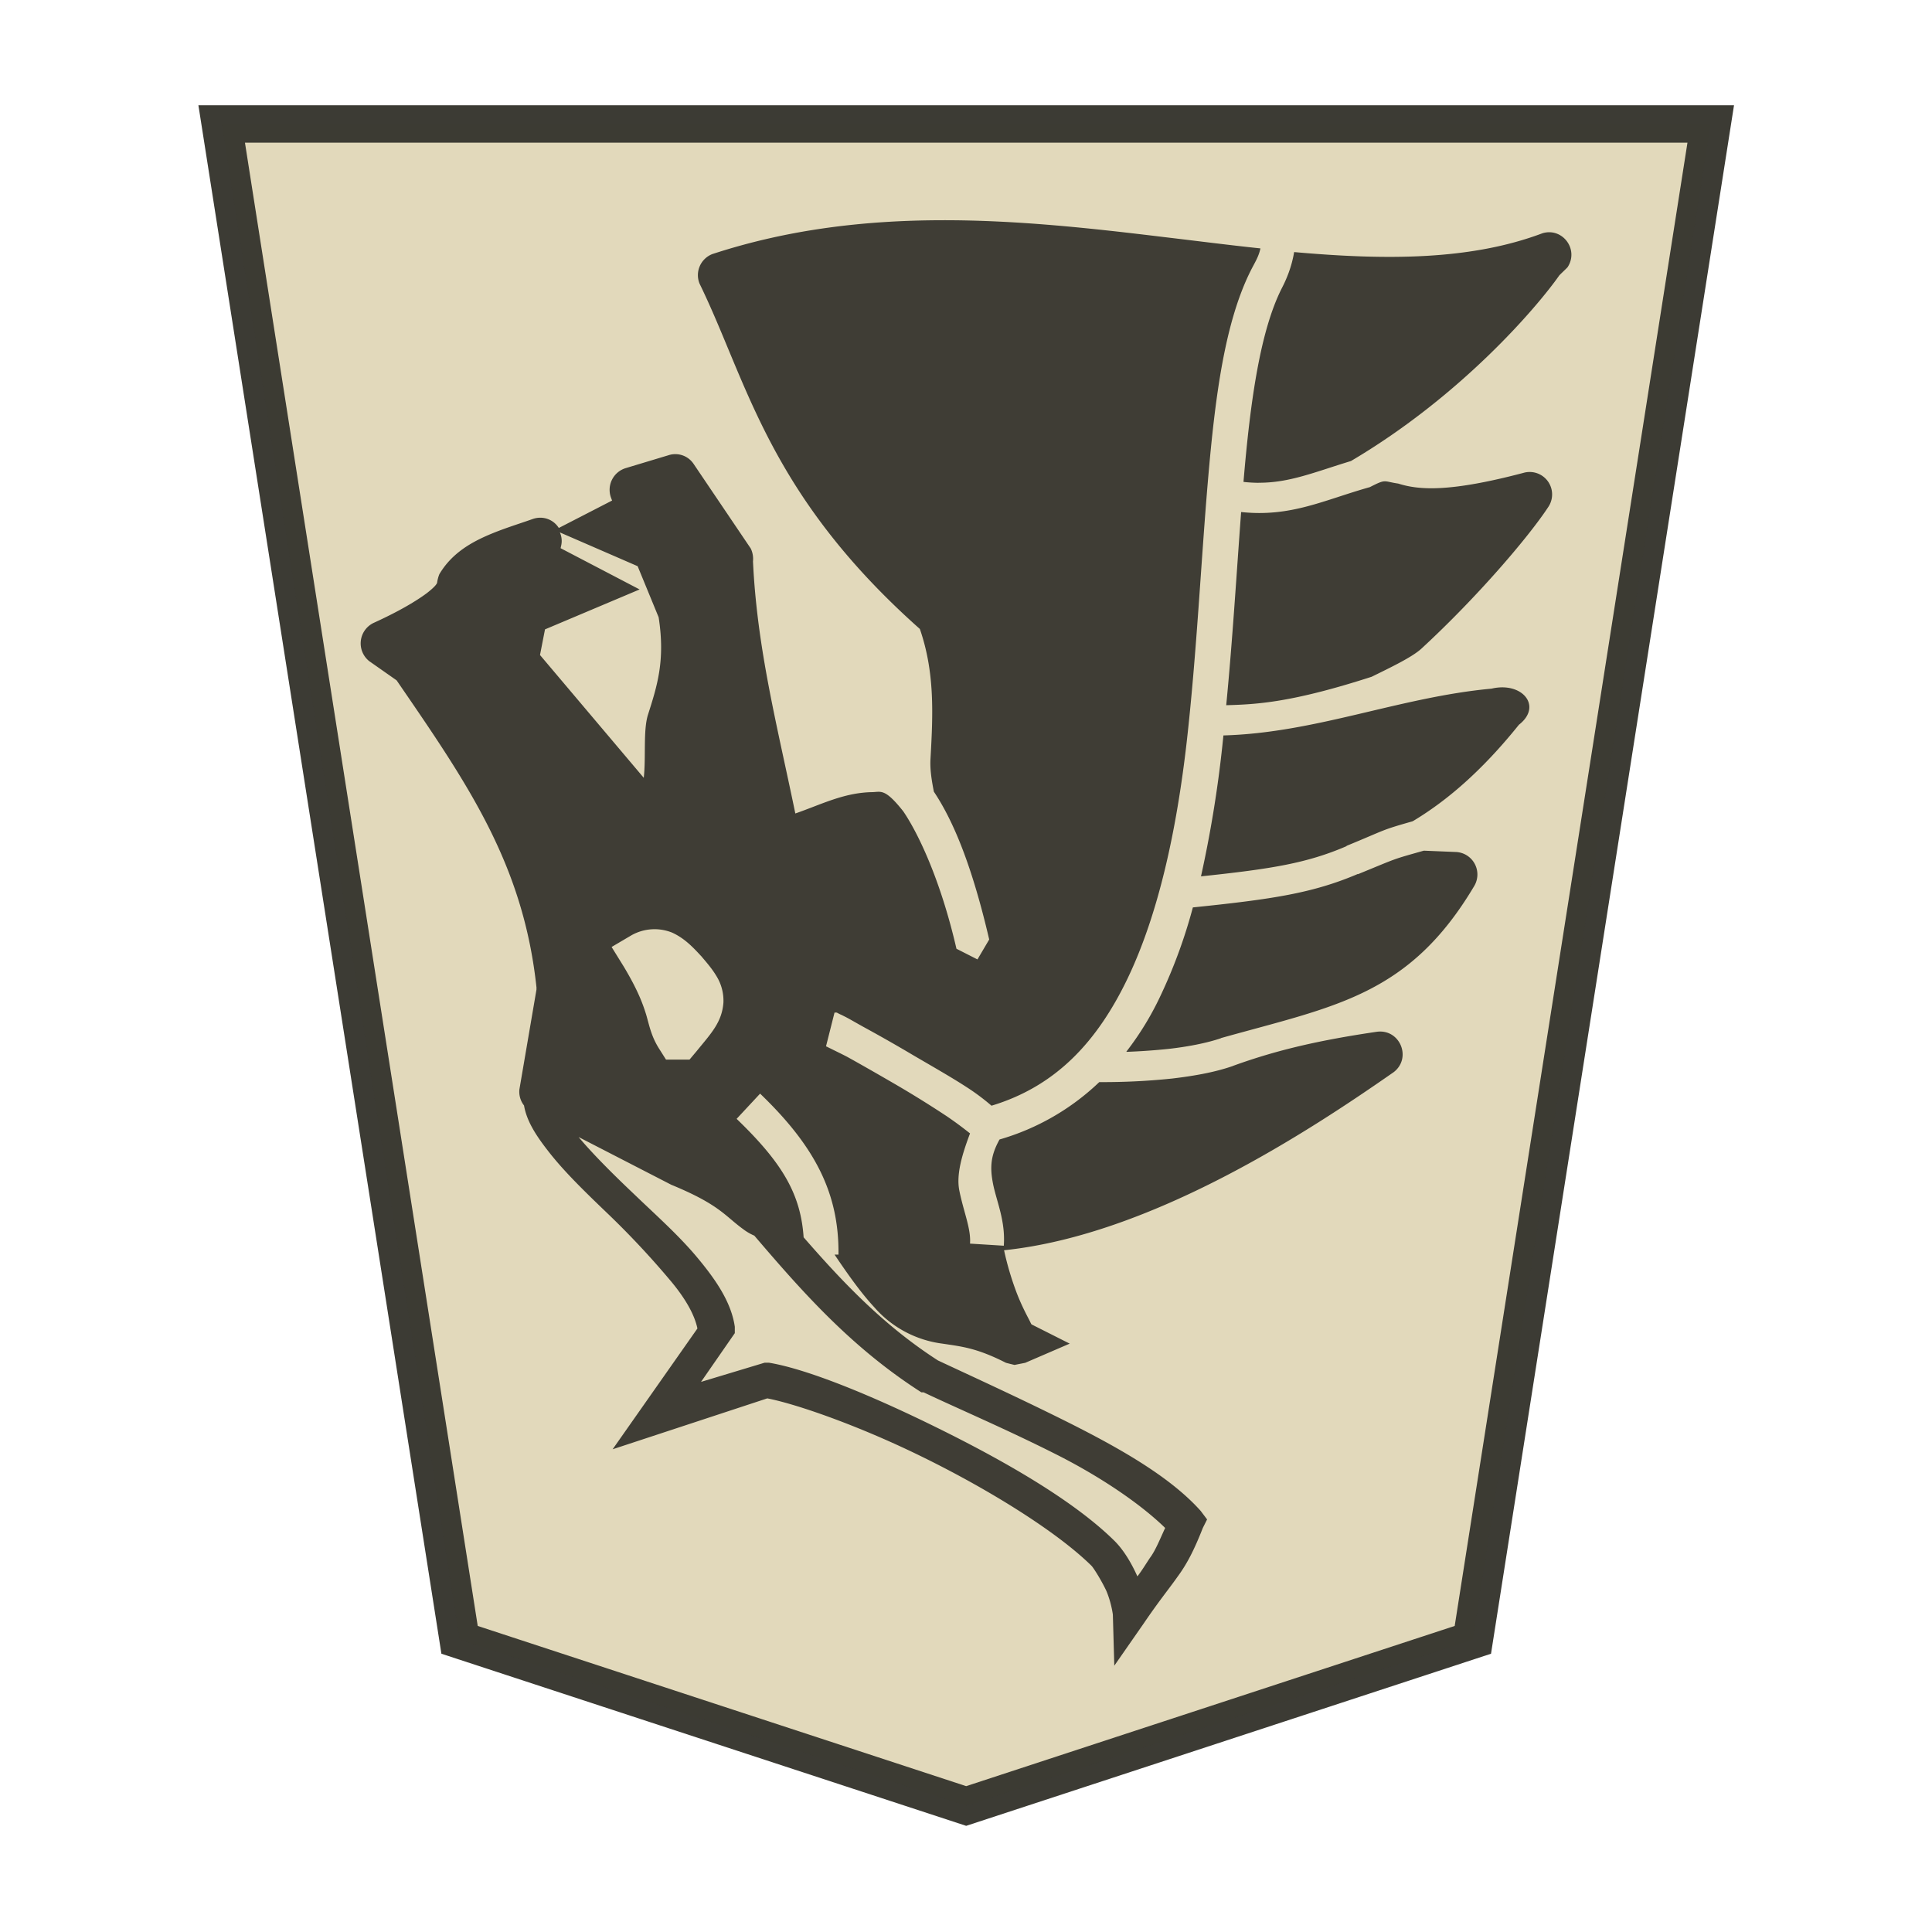 <svg xmlns="http://www.w3.org/2000/svg" width="52.157" height="52.157">
    <g opacity=".99">
        <path fill="#e2d9ba" stroke="#393831" stroke-opacity=".992" stroke-width="1.044" d="m-11.54 7.386-13.14 4.634-6.169 42.276H7.767L1.598 12.02Z" transform="matrix(-1.041 0 0 -.968 14.07 55.905)"/>
        <path fill="#3a3931" fill-opacity=".984" d="m30.082 44.968.796-1.144c.432-.634.682-.931.912-1.259.24-.326.432-.681.682-1.316l.115-.23-.173-.23c-.806-.903-2.134-1.661-3.49-2.346-1.355-.681-2.727-1.305-3.603-1.716-1.46-.941-2.56-2.1-3.626-3.324-.08-1.17-.576-2.011-1.809-3.198l.634-.681c1.483 1.426 2.134 2.69 2.116 4.346h-.106c.355.528.71 1.03 1.081 1.43a2.93 2.93 0 0 0 1.83.973c.529.08.923.115 1.717.518a7 7 0 0 0 .23.057h.001l.288-.057 1.201-.518-1.03-.519c-.02-.028-.03-.057-.06-.115-.09-.173-.221-.422-.346-.749a8 8 0 0 1-.336-1.138c3.978-.413 8.231-3.212 10.523-4.811.49-.384.163-1.17-.46-1.087-1.5.221-2.67.48-3.885.922l-.01.006v-.001c-.5.173-1.068.269-1.634.336a18 18 0 0 1-1.964.096 6.5 6.5 0 0 1-2.692 1.549c-.25.45-.26.768-.173 1.21.096.47.336.992.288 1.658l-.912-.057c.03-.403-.173-.855-.288-1.43-.09-.442.08-.99.288-1.545a10 10 0 0 0-.624-.461 29 29 0 0 0-1.373-.854c-.48-.279-.95-.548-1.315-.75-.182-.095-.346-.172-.46-.23-.06-.027-.081-.043-.116-.055l.23-.912h.06c.02.01.09.048.116.057.05.023.05.026.115.057.125.064.326.183.518.288a42 42 0 0 1 1.317.75c.49.287 1.015.585 1.43.854a6 6 0 0 1 .682.508c1.749-.528 2.856-1.738 3.669-3.425.844-1.757 1.33-4.024 1.602-6.406.269-2.382.384-4.861.576-7.093s.451-4.21 1.144-5.606c.115-.23.221-.384.269-.614-.854-.09-1.722-.202-2.612-.307-3.87-.47-8.053-.893-12.184.46a.61.61 0 0 0-.346.797c1.3 2.664 1.846 5.678 5.948 9.324.404 1.171.356 2.285.288 3.49-.02.287.03.595.09.902.538.806 1.036 2.026 1.494 3.991l-.317.538-.567-.288c-.441-1.913-1.062-3.163-1.436-3.71-.509-.643-.605-.518-.854-.518-.759.017-1.366.336-2.06.576-.489-2.374-1.032-4.437-1.143-6.807a.65.65 0 0 0-.06-.346l-1.545-2.287a.594.594 0 0 0-.681-.23l-1.144.345a.613.613 0 0 0-.404.797l.03.08-1.438.74c-.153-.24-.441-.336-.71-.24-.374.134-.806.26-1.258.46-.45.202-.94.49-1.258 1.03a1 1 0 0 0-.06.23c-.002.013-.03.09-.288.288-.26.192-.71.47-1.43.797a.613.613 0 0 0-.115 1.03l.74.519c1.914 2.79 3.419 4.952 3.776 8.29.002.02-.002.037 0 .057l-.46 2.69a.6.6 0 0 0 .124.44c.08.471.384.894.73 1.33.441.547 1.012 1.093 1.6 1.657a23 23 0 0 1 1.602 1.717c.432.509.672.95.749 1.316l-2.289 3.261 4.175-1.374c.797.154 2.509.75 4.233 1.603 1.773.873 3.59 2 4.52 2.917.06.063.268.394.403.682a2.7 2.7 0 0 1 .173.633zm.624-2.41c-.154-.345-.365-.71-.624-.965-1.088-1.072-2.926-2.132-4.749-3.032-1.823-.902-3.552-1.604-4.576-1.773h-.115l-1.717.518.912-1.316v-.172c-.096-.672-.528-1.29-1.03-1.889-.499-.595-1.127-1.15-1.715-1.716-.557-.528-1.09-1.061-1.472-1.517l2.501 1.288c1.307.538 1.44.835 1.945 1.201a1.4 1.4 0 0 0 .298.173c1.29 1.508 2.61 3.014 4.51 4.23h.06c.913.433 2.23.995 3.547 1.659 1.205.604 2.302 1.346 2.974 2.002-.134.288-.26.605-.403.797-.08.115-.23.365-.346.509zM18.614 28.606h-.634l-.182-.288c-.221-.345-.27-.643-.355-.93-.09-.289-.221-.654-.605-1.295l-.327-.528.538-.317a1.27 1.27 0 0 1 1.093-.072c.317.144.538.365.768.615l.007.008.009.008c.163.192.297.346.412.538a1.26 1.26 0 0 1 .192.72c-.04.537-.336.835-.73 1.32zm11.802-.21a17 17 0 0 0 1.134-.08c.51-.058 1.019-.154 1.412-.288l-.002-.003c3.078-.864 5.08-1.14 6.843-4.113a.608.608 0 0 0-.518-.912l-.845-.035-.006.001c-.883.25-.672.183-1.774.634l-.003-.006c-1.22.519-2.306.682-4.454.903a14 14 0 0 1-.874 2.386 8 8 0 0 1-.921 1.507zm2.002-4.737c1.914-.202 2.866-.356 3.934-.816l-.002-.007c1.098-.451.902-.413 1.778-.662l.03-.015c.893-.538 1.836-1.334 2.848-2.594.643-.5.09-1.17-.74-.974-2.485.23-4.746 1.195-7.238 1.263l-.03.288a32 32 0 0 1-.576 3.518zM17.381 21l-2.803-3.317.135-.692 2.554-1.078-2.133-1.114.02-.09a.56.56 0 0 0-.04-.336l2.1.912.567 1.379c.182 1.167-.04 1.853-.288 2.631-.134.432-.05 1.14-.115 1.716zm15.722-1.962h.002c.826-.023 1.763-.07 3.925-.768.528-.26 1.09-.528 1.343-.759 1.498-1.38 2.899-3.02 3.43-3.832a.606.606 0 0 0-.68-.912c-1.967.518-2.803.47-3.375.288-.413-.06-.317-.134-.768.096-1.233.346-2.128.816-3.474.672-.124 1.654-.23 3.437-.403 5.22zm.874-6.005h.001v-.001c.835.004 1.513-.288 2.493-.586 2.996-1.769 5.036-4.173 5.621-5.007.03-.037.211-.202.23-.23.308-.48-.143-1.075-.681-.912-1.938.73-4.218.73-6.704.508-.07.423-.22.759-.336.982-.576 1.145-.845 3.006-1.03 5.206v.017a4 4 0 0 0 .412.024z" overflow="visible"/>
    </g>
</svg>
